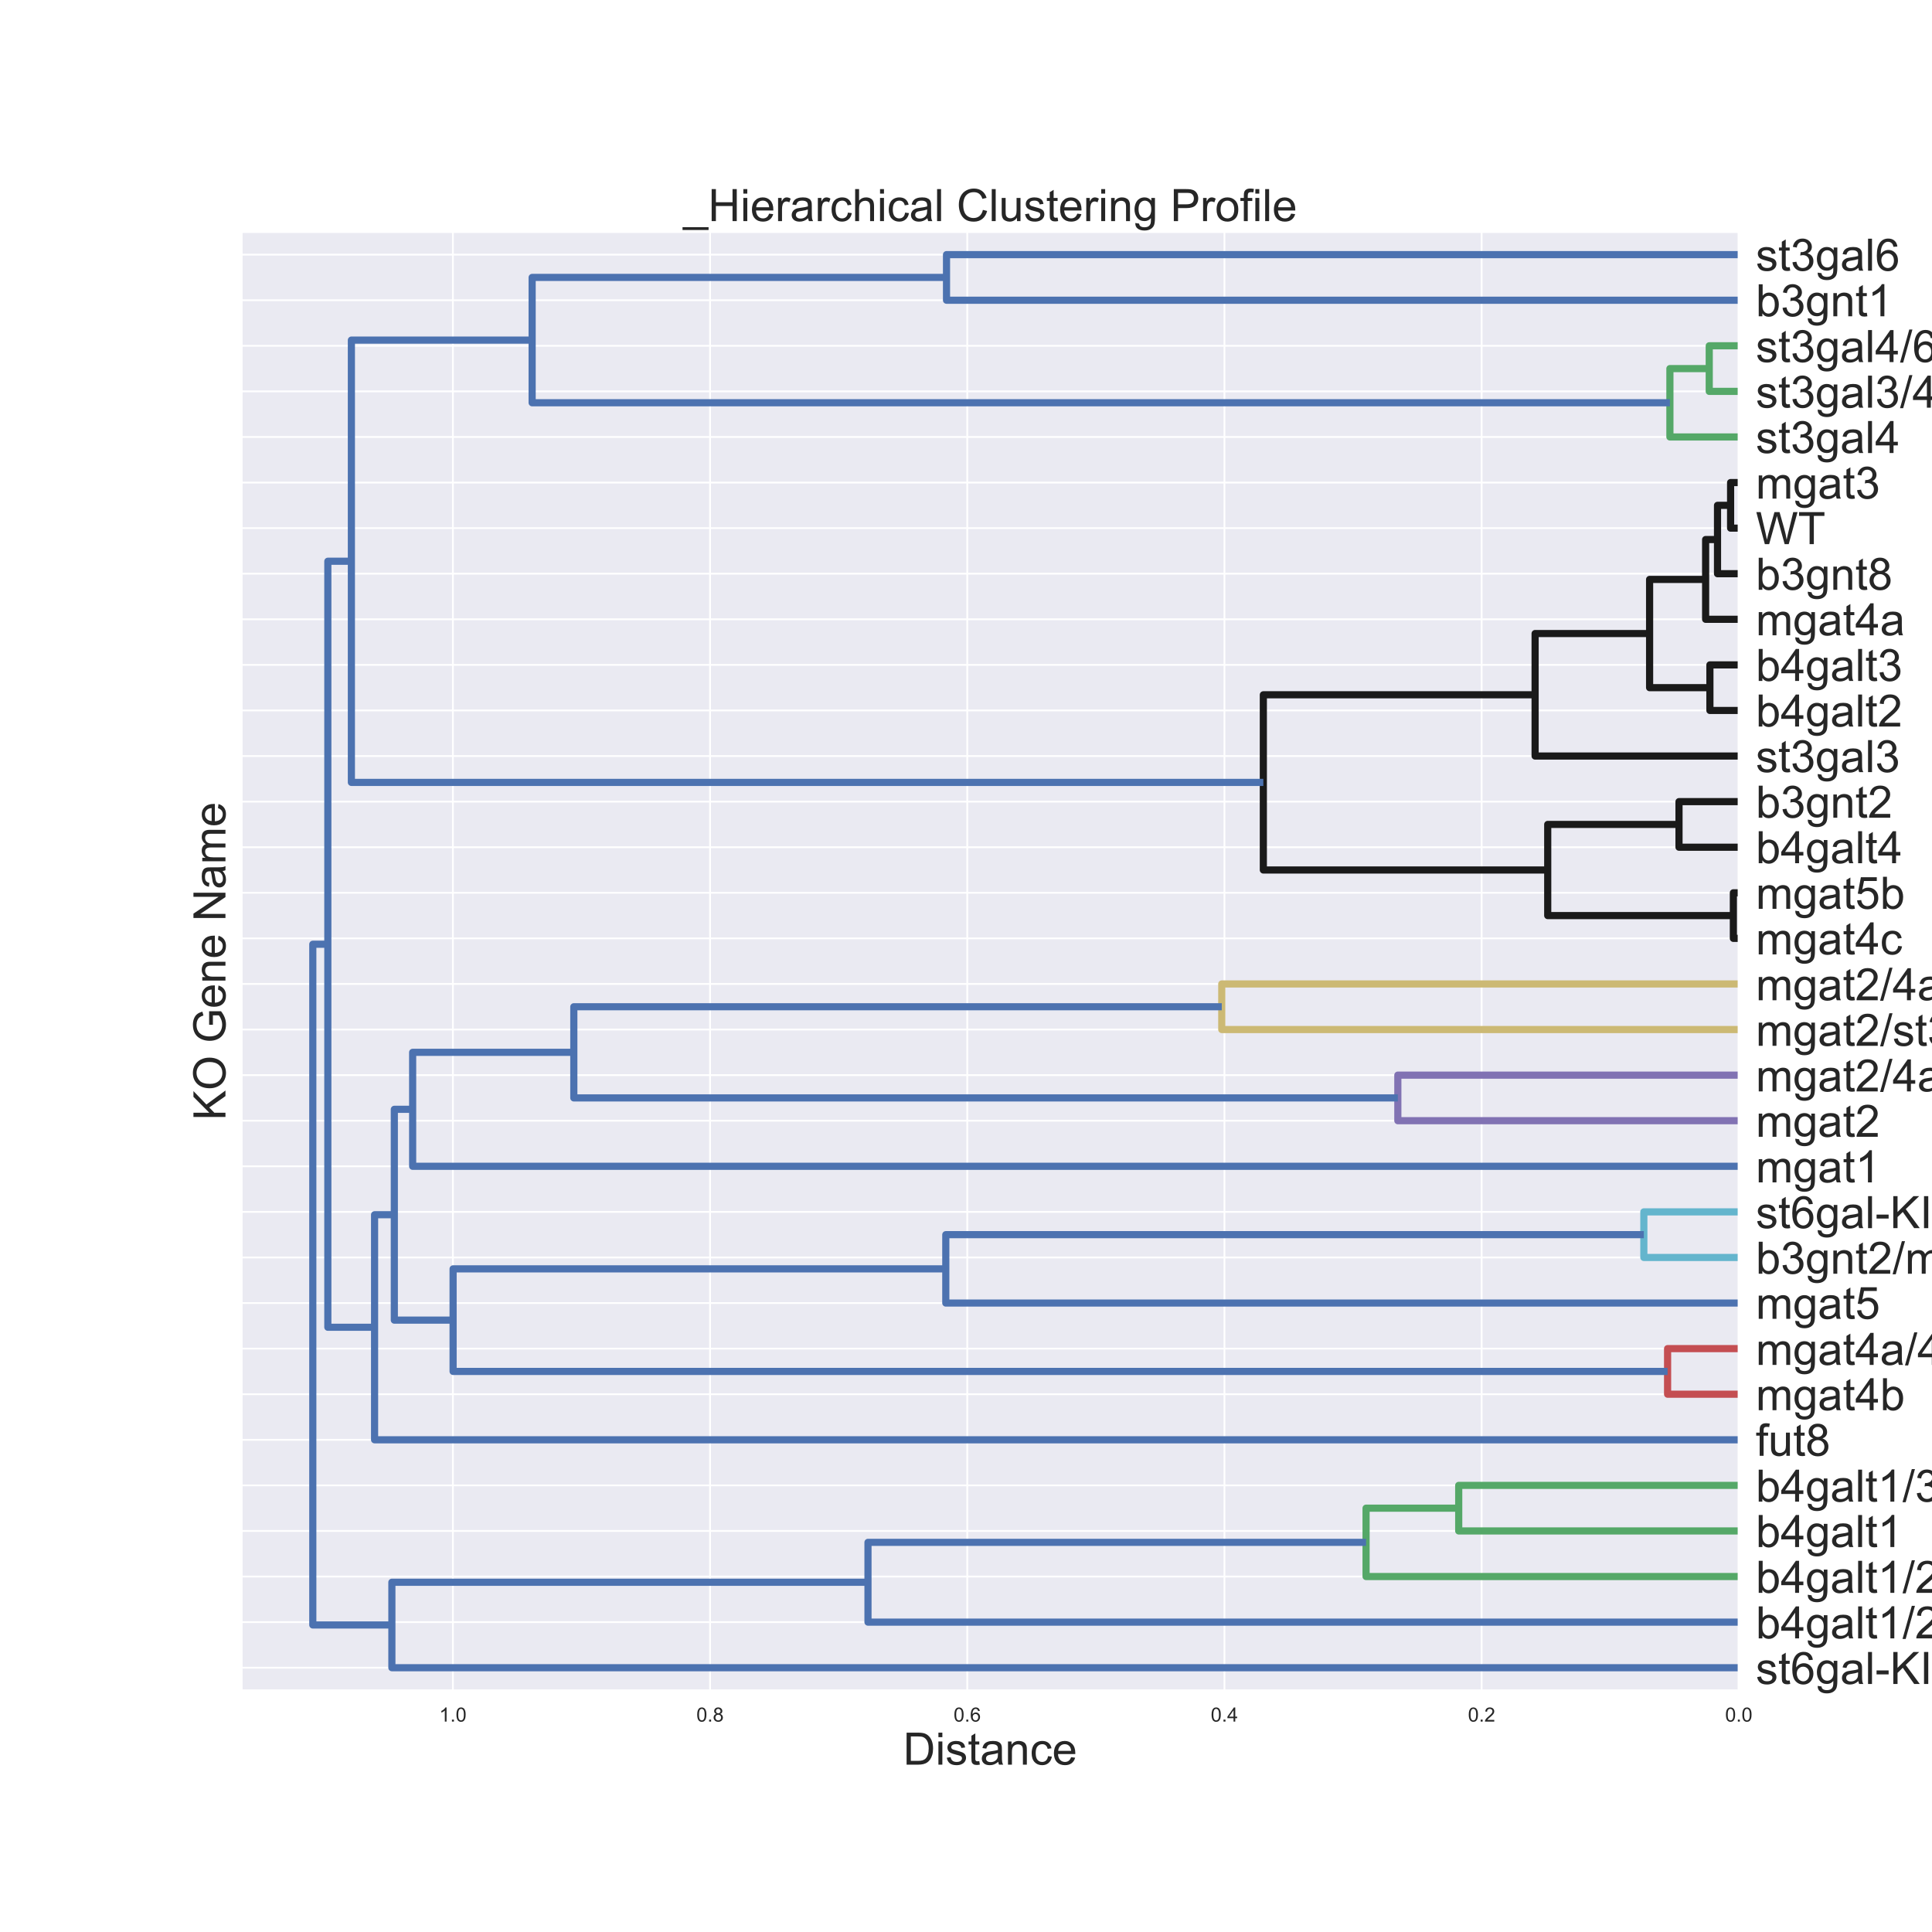 <?xml version="1.0" encoding="utf-8" standalone="no"?>
<!DOCTYPE svg PUBLIC "-//W3C//DTD SVG 1.1//EN"
  "http://www.w3.org/Graphics/SVG/1.1/DTD/svg11.dtd">
<!-- Created with matplotlib (https://matplotlib.org/) -->
<svg height="1080pt" version="1.1" viewBox="0 0 1080 1080" width="1080pt" xmlns="http://www.w3.org/2000/svg" xmlns:xlink="http://www.w3.org/1999/xlink">
 <defs>
  <style type="text/css">
*{stroke-linecap:butt;stroke-linejoin:round;}
  </style>
 </defs>
 <g id="figure_1">
  <g id="patch_1">
   <path d="M 0 1080 
L 1080 1080 
L 1080 0 
L 0 0 
z
" style="fill:#ffffff;"/>
  </g>
  <g id="axes_1">
   <g id="patch_2">
    <path d="M 135 945 
L 972 945 
L 972 129.6 
L 135 129.6 
z
" style="fill:#eaeaf2;"/>
   </g>
   <g id="matplotlib.axis_1">
    <g id="xtick_1">
     <g id="line2d_1">
      <path clip-path="url(#p3964a2e019)" d="M 972 945 
L 972 129.6 
" style="fill:none;stroke:#ffffff;stroke-linecap:round;"/>
     </g>
     <g id="text_1">
      <!-- 0.0 -->
      <defs>
       <path d="M 4.156 35.297 
Q 4.156 48 6.766 55.734 
Q 9.375 63.484 14.516 67.672 
Q 19.672 71.875 27.484 71.875 
Q 33.25 71.875 37.594 69.547 
Q 41.938 67.234 44.766 62.859 
Q 47.609 58.5 49.219 52.219 
Q 50.828 45.953 50.828 35.297 
Q 50.828 22.703 48.234 14.969 
Q 45.656 7.234 40.5 3 
Q 35.359 -1.219 27.484 -1.219 
Q 17.141 -1.219 11.234 6.203 
Q 4.156 15.141 4.156 35.297 
z
M 13.188 35.297 
Q 13.188 17.672 17.312 11.828 
Q 21.438 6 27.484 6 
Q 33.547 6 37.672 11.859 
Q 41.797 17.719 41.797 35.297 
Q 41.797 52.984 37.672 58.781 
Q 33.547 64.594 27.391 64.594 
Q 21.344 64.594 17.719 59.469 
Q 13.188 52.938 13.188 35.297 
z
" id="ArialMT-48"/>
       <path d="M 9.078 0 
L 9.078 10.016 
L 19.094 10.016 
L 19.094 0 
z
" id="ArialMT-46"/>
      </defs>
      <g style="fill:#262626;" transform="translate(964.355 962.374)scale(0.11 -0.11)">
       <use xlink:href="#ArialMT-48"/>
       <use x="55.615" xlink:href="#ArialMT-46"/>
       <use x="83.398" xlink:href="#ArialMT-48"/>
      </g>
     </g>
    </g>
    <g id="xtick_2">
     <g id="line2d_2">
      <path clip-path="url(#p3964a2e019)" d="M 828.235 945 
L 828.235 129.6 
" style="fill:none;stroke:#ffffff;stroke-linecap:round;"/>
     </g>
     <g id="text_2">
      <!-- 0.2 -->
      <defs>
       <path d="M 50.344 8.453 
L 50.344 0 
L 3.031 0 
Q 2.938 3.172 4.047 6.109 
Q 5.859 10.938 9.828 15.625 
Q 13.812 20.312 21.344 26.469 
Q 33.016 36.031 37.109 41.625 
Q 41.219 47.219 41.219 52.203 
Q 41.219 57.422 37.469 61 
Q 33.734 64.594 27.734 64.594 
Q 21.391 64.594 17.578 60.781 
Q 13.766 56.984 13.719 50.25 
L 4.688 51.172 
Q 5.609 61.281 11.656 66.578 
Q 17.719 71.875 27.938 71.875 
Q 38.234 71.875 44.234 66.156 
Q 50.25 60.453 50.25 52 
Q 50.25 47.703 48.484 43.547 
Q 46.734 39.406 42.656 34.812 
Q 38.578 30.219 29.109 22.219 
Q 21.188 15.578 18.938 13.203 
Q 16.703 10.844 15.234 8.453 
z
" id="ArialMT-50"/>
      </defs>
      <g style="fill:#262626;" transform="translate(820.59 962.374)scale(0.11 -0.11)">
       <use xlink:href="#ArialMT-48"/>
       <use x="55.615" xlink:href="#ArialMT-46"/>
       <use x="83.398" xlink:href="#ArialMT-50"/>
      </g>
     </g>
    </g>
    <g id="xtick_3">
     <g id="line2d_3">
      <path clip-path="url(#p3964a2e019)" d="M 684.47 945 
L 684.47 129.6 
" style="fill:none;stroke:#ffffff;stroke-linecap:round;"/>
     </g>
     <g id="text_3">
      <!-- 0.4 -->
      <defs>
       <path d="M 32.328 0 
L 32.328 17.141 
L 1.266 17.141 
L 1.266 25.203 
L 33.938 71.578 
L 41.109 71.578 
L 41.109 25.203 
L 50.781 25.203 
L 50.781 17.141 
L 41.109 17.141 
L 41.109 0 
z
M 32.328 25.203 
L 32.328 57.469 
L 9.906 25.203 
z
" id="ArialMT-52"/>
      </defs>
      <g style="fill:#262626;" transform="translate(676.825 962.374)scale(0.11 -0.11)">
       <use xlink:href="#ArialMT-48"/>
       <use x="55.615" xlink:href="#ArialMT-46"/>
       <use x="83.398" xlink:href="#ArialMT-52"/>
      </g>
     </g>
    </g>
    <g id="xtick_4">
     <g id="line2d_4">
      <path clip-path="url(#p3964a2e019)" d="M 540.705 945 
L 540.705 129.6 
" style="fill:none;stroke:#ffffff;stroke-linecap:round;"/>
     </g>
     <g id="text_4">
      <!-- 0.6 -->
      <defs>
       <path d="M 49.75 54.047 
L 41.016 53.375 
Q 39.844 58.547 37.703 60.891 
Q 34.125 64.656 28.906 64.656 
Q 24.703 64.656 21.531 62.312 
Q 17.391 59.281 14.984 53.469 
Q 12.594 47.656 12.5 36.922 
Q 15.672 41.75 20.266 44.094 
Q 24.859 46.438 29.891 46.438 
Q 38.672 46.438 44.844 39.969 
Q 51.031 33.5 51.031 23.25 
Q 51.031 16.5 48.125 10.719 
Q 45.219 4.938 40.141 1.859 
Q 35.062 -1.219 28.609 -1.219 
Q 17.625 -1.219 10.688 6.859 
Q 3.766 14.938 3.766 33.5 
Q 3.766 54.25 11.422 63.672 
Q 18.109 71.875 29.438 71.875 
Q 37.891 71.875 43.281 67.141 
Q 48.688 62.406 49.75 54.047 
z
M 13.875 23.188 
Q 13.875 18.656 15.797 14.5 
Q 17.719 10.359 21.188 8.172 
Q 24.656 6 28.469 6 
Q 34.031 6 38.031 10.484 
Q 42.047 14.984 42.047 22.703 
Q 42.047 30.125 38.078 34.391 
Q 34.125 38.672 28.125 38.672 
Q 22.172 38.672 18.016 34.391 
Q 13.875 30.125 13.875 23.188 
z
" id="ArialMT-54"/>
      </defs>
      <g style="fill:#262626;" transform="translate(533.06 962.374)scale(0.11 -0.11)">
       <use xlink:href="#ArialMT-48"/>
       <use x="55.615" xlink:href="#ArialMT-46"/>
       <use x="83.398" xlink:href="#ArialMT-54"/>
      </g>
     </g>
    </g>
    <g id="xtick_5">
     <g id="line2d_5">
      <path clip-path="url(#p3964a2e019)" d="M 396.94 945 
L 396.94 129.6 
" style="fill:none;stroke:#ffffff;stroke-linecap:round;"/>
     </g>
     <g id="text_5">
      <!-- 0.8 -->
      <defs>
       <path d="M 17.672 38.812 
Q 12.203 40.828 9.562 44.531 
Q 6.938 48.25 6.938 53.422 
Q 6.938 61.234 12.547 66.547 
Q 18.172 71.875 27.484 71.875 
Q 36.859 71.875 42.578 66.422 
Q 48.297 60.984 48.297 53.172 
Q 48.297 48.188 45.672 44.5 
Q 43.062 40.828 37.75 38.812 
Q 44.344 36.672 47.781 31.875 
Q 51.219 27.094 51.219 20.453 
Q 51.219 11.281 44.719 5.031 
Q 38.234 -1.219 27.641 -1.219 
Q 17.047 -1.219 10.547 5.047 
Q 4.047 11.328 4.047 20.703 
Q 4.047 27.688 7.594 32.391 
Q 11.141 37.109 17.672 38.812 
z
M 15.922 53.719 
Q 15.922 48.641 19.188 45.406 
Q 22.469 42.188 27.688 42.188 
Q 32.766 42.188 36.016 45.375 
Q 39.266 48.578 39.266 53.219 
Q 39.266 58.062 35.906 61.359 
Q 32.562 64.656 27.594 64.656 
Q 22.562 64.656 19.234 61.422 
Q 15.922 58.203 15.922 53.719 
z
M 13.094 20.656 
Q 13.094 16.891 14.875 13.375 
Q 16.656 9.859 20.172 7.922 
Q 23.688 6 27.734 6 
Q 34.031 6 38.125 10.047 
Q 42.234 14.109 42.234 20.359 
Q 42.234 26.703 38.016 30.859 
Q 33.797 35.016 27.438 35.016 
Q 21.234 35.016 17.156 30.906 
Q 13.094 26.812 13.094 20.656 
z
" id="ArialMT-56"/>
      </defs>
      <g style="fill:#262626;" transform="translate(389.295 962.374)scale(0.11 -0.11)">
       <use xlink:href="#ArialMT-48"/>
       <use x="55.615" xlink:href="#ArialMT-46"/>
       <use x="83.398" xlink:href="#ArialMT-56"/>
      </g>
     </g>
    </g>
    <g id="xtick_6">
     <g id="line2d_6">
      <path clip-path="url(#p3964a2e019)" d="M 253.175 945 
L 253.175 129.6 
" style="fill:none;stroke:#ffffff;stroke-linecap:round;"/>
     </g>
     <g id="text_6">
      <!-- 1.0 -->
      <defs>
       <path d="M 37.25 0 
L 28.469 0 
L 28.469 56 
Q 25.297 52.984 20.141 49.953 
Q 14.984 46.922 10.891 45.406 
L 10.891 53.906 
Q 18.266 57.375 23.781 62.297 
Q 29.297 67.234 31.594 71.875 
L 37.25 71.875 
z
" id="ArialMT-49"/>
      </defs>
      <g style="fill:#262626;" transform="translate(245.53 962.374)scale(0.11 -0.11)">
       <use xlink:href="#ArialMT-49"/>
       <use x="55.615" xlink:href="#ArialMT-46"/>
       <use x="83.398" xlink:href="#ArialMT-48"/>
      </g>
     </g>
    </g>
    <g id="text_7">
     <!-- Distance -->
     <defs>
      <path d="M 7.719 0 
L 7.719 71.578 
L 32.375 71.578 
Q 40.719 71.578 45.125 70.562 
Q 51.266 69.141 55.609 65.438 
Q 61.281 60.641 64.078 53.188 
Q 66.891 45.75 66.891 36.188 
Q 66.891 28.031 64.984 21.734 
Q 63.094 15.438 60.109 11.297 
Q 57.125 7.172 53.578 4.797 
Q 50.047 2.438 45.047 1.219 
Q 40.047 0 33.547 0 
z
M 17.188 8.453 
L 32.469 8.453 
Q 39.547 8.453 43.578 9.766 
Q 47.609 11.078 50 13.484 
Q 53.375 16.844 55.25 22.531 
Q 57.125 28.219 57.125 36.328 
Q 57.125 47.562 53.438 53.594 
Q 49.75 59.625 44.484 61.672 
Q 40.672 63.141 32.234 63.141 
L 17.188 63.141 
z
" id="ArialMT-68"/>
      <path d="M 6.641 61.469 
L 6.641 71.578 
L 15.438 71.578 
L 15.438 61.469 
z
M 6.641 0 
L 6.641 51.859 
L 15.438 51.859 
L 15.438 0 
z
" id="ArialMT-105"/>
      <path d="M 3.078 15.484 
L 11.766 16.844 
Q 12.5 11.625 15.844 8.844 
Q 19.188 6.062 25.203 6.062 
Q 31.25 6.062 34.172 8.516 
Q 37.109 10.984 37.109 14.312 
Q 37.109 17.281 34.516 19 
Q 32.719 20.172 25.531 21.969 
Q 15.875 24.422 12.141 26.203 
Q 8.406 27.984 6.469 31.125 
Q 4.547 34.281 4.547 38.094 
Q 4.547 41.547 6.125 44.5 
Q 7.719 47.469 10.453 49.422 
Q 12.5 50.922 16.031 51.969 
Q 19.578 53.031 23.641 53.031 
Q 29.734 53.031 34.344 51.266 
Q 38.969 49.516 41.156 46.5 
Q 43.359 43.5 44.188 38.484 
L 35.594 37.312 
Q 35.016 41.312 32.203 43.547 
Q 29.391 45.797 24.266 45.797 
Q 18.219 45.797 15.625 43.797 
Q 13.031 41.797 13.031 39.109 
Q 13.031 37.406 14.109 36.031 
Q 15.188 34.625 17.484 33.688 
Q 18.797 33.203 25.25 31.453 
Q 34.578 28.953 38.25 27.359 
Q 41.938 25.781 44.031 22.75 
Q 46.141 19.734 46.141 15.234 
Q 46.141 10.844 43.578 6.953 
Q 41.016 3.078 36.172 0.953 
Q 31.344 -1.172 25.25 -1.172 
Q 15.141 -1.172 9.844 3.031 
Q 4.547 7.234 3.078 15.484 
z
" id="ArialMT-115"/>
      <path d="M 25.781 7.859 
L 27.047 0.094 
Q 23.344 -0.688 20.406 -0.688 
Q 15.625 -0.688 12.984 0.828 
Q 10.359 2.344 9.281 4.812 
Q 8.203 7.281 8.203 15.188 
L 8.203 45.016 
L 1.766 45.016 
L 1.766 51.859 
L 8.203 51.859 
L 8.203 64.703 
L 16.938 69.969 
L 16.938 51.859 
L 25.781 51.859 
L 25.781 45.016 
L 16.938 45.016 
L 16.938 14.703 
Q 16.938 10.938 17.406 9.859 
Q 17.875 8.797 18.922 8.156 
Q 19.969 7.516 21.922 7.516 
Q 23.391 7.516 25.781 7.859 
z
" id="ArialMT-116"/>
      <path d="M 40.438 6.391 
Q 35.547 2.25 31.031 0.531 
Q 26.516 -1.172 21.344 -1.172 
Q 12.797 -1.172 8.203 3 
Q 3.609 7.172 3.609 13.672 
Q 3.609 17.484 5.344 20.625 
Q 7.078 23.781 9.891 25.688 
Q 12.703 27.594 16.219 28.562 
Q 18.797 29.25 24.031 29.891 
Q 34.672 31.156 39.703 32.906 
Q 39.75 34.719 39.75 35.203 
Q 39.75 40.578 37.25 42.781 
Q 33.891 45.75 27.25 45.75 
Q 21.047 45.75 18.094 43.578 
Q 15.141 41.406 13.719 35.891 
L 5.125 37.062 
Q 6.297 42.578 8.984 45.969 
Q 11.672 49.359 16.75 51.188 
Q 21.828 53.031 28.516 53.031 
Q 35.156 53.031 39.297 51.469 
Q 43.453 49.906 45.406 47.531 
Q 47.359 45.172 48.141 41.547 
Q 48.578 39.312 48.578 33.453 
L 48.578 21.734 
Q 48.578 9.469 49.141 6.219 
Q 49.703 2.984 51.375 0 
L 42.188 0 
Q 40.828 2.734 40.438 6.391 
z
M 39.703 26.031 
Q 34.906 24.078 25.344 22.703 
Q 19.922 21.922 17.672 20.938 
Q 15.438 19.969 14.203 18.094 
Q 12.984 16.219 12.984 13.922 
Q 12.984 10.406 15.641 8.062 
Q 18.312 5.719 23.438 5.719 
Q 28.516 5.719 32.469 7.938 
Q 36.422 10.156 38.281 14.016 
Q 39.703 17 39.703 22.797 
z
" id="ArialMT-97"/>
      <path d="M 6.594 0 
L 6.594 51.859 
L 14.5 51.859 
L 14.5 44.484 
Q 20.219 53.031 31 53.031 
Q 35.688 53.031 39.625 51.344 
Q 43.562 49.656 45.516 46.922 
Q 47.469 44.188 48.25 40.438 
Q 48.734 37.984 48.734 31.891 
L 48.734 0 
L 39.938 0 
L 39.938 31.547 
Q 39.938 36.922 38.906 39.578 
Q 37.891 42.234 35.281 43.812 
Q 32.672 45.406 29.156 45.406 
Q 23.531 45.406 19.453 41.844 
Q 15.375 38.281 15.375 28.328 
L 15.375 0 
z
" id="ArialMT-110"/>
      <path d="M 40.438 19 
L 49.078 17.875 
Q 47.656 8.938 41.812 3.875 
Q 35.984 -1.172 27.484 -1.172 
Q 16.844 -1.172 10.375 5.781 
Q 3.906 12.75 3.906 25.734 
Q 3.906 34.125 6.688 40.422 
Q 9.469 46.734 15.156 49.875 
Q 20.844 53.031 27.547 53.031 
Q 35.984 53.031 41.359 48.75 
Q 46.734 44.484 48.25 36.625 
L 39.703 35.297 
Q 38.484 40.531 35.375 43.156 
Q 32.281 45.797 27.875 45.797 
Q 21.234 45.797 17.078 41.031 
Q 12.938 36.281 12.938 25.984 
Q 12.938 15.531 16.938 10.797 
Q 20.953 6.062 27.391 6.062 
Q 32.562 6.062 36.031 9.234 
Q 39.5 12.406 40.438 19 
z
" id="ArialMT-99"/>
      <path d="M 42.094 16.703 
L 51.172 15.578 
Q 49.031 7.625 43.219 3.219 
Q 37.406 -1.172 28.375 -1.172 
Q 17 -1.172 10.328 5.828 
Q 3.656 12.844 3.656 25.484 
Q 3.656 38.578 10.391 45.797 
Q 17.141 53.031 27.875 53.031 
Q 38.281 53.031 44.875 45.953 
Q 51.469 38.875 51.469 26.031 
Q 51.469 25.25 51.422 23.688 
L 12.75 23.688 
Q 13.234 15.141 17.578 10.594 
Q 21.922 6.062 28.422 6.062 
Q 33.25 6.062 36.672 8.594 
Q 40.094 11.141 42.094 16.703 
z
M 13.234 30.906 
L 42.188 30.906 
Q 41.609 37.453 38.875 40.719 
Q 34.672 45.797 27.984 45.797 
Q 21.922 45.797 17.797 41.75 
Q 13.672 37.703 13.234 30.906 
z
" id="ArialMT-101"/>
     </defs>
     <g style="fill:#262626;" transform="translate(504.869 986.454)scale(0.25 -0.25)">
      <use xlink:href="#ArialMT-68"/>
      <use x="72.217" xlink:href="#ArialMT-105"/>
      <use x="94.434" xlink:href="#ArialMT-115"/>
      <use x="144.434" xlink:href="#ArialMT-116"/>
      <use x="172.217" xlink:href="#ArialMT-97"/>
      <use x="227.832" xlink:href="#ArialMT-110"/>
      <use x="283.447" xlink:href="#ArialMT-99"/>
      <use x="333.447" xlink:href="#ArialMT-101"/>
     </g>
    </g>
   </g>
   <g id="matplotlib.axis_2">
    <g id="ytick_1">
     <g id="line2d_7">
      <path clip-path="url(#p3964a2e019)" d="M 135 932.259 
L 972 932.259 
" style="fill:none;stroke:#ffffff;stroke-linecap:round;"/>
     </g>
     <g id="text_8">
      <!-- st6gal-KI/st3gal4/6 -->
      <defs>
       <path d="M 4.984 -4.297 
L 13.531 -5.562 
Q 14.062 -9.516 16.5 -11.328 
Q 19.781 -13.766 25.438 -13.766 
Q 31.547 -13.766 34.859 -11.328 
Q 38.188 -8.891 39.359 -4.5 
Q 40.047 -1.812 39.984 6.781 
Q 34.234 0 25.641 0 
Q 14.938 0 9.078 7.719 
Q 3.219 15.438 3.219 26.219 
Q 3.219 33.641 5.906 39.906 
Q 8.594 46.188 13.688 49.609 
Q 18.797 53.031 25.688 53.031 
Q 34.859 53.031 40.828 45.609 
L 40.828 51.859 
L 48.922 51.859 
L 48.922 7.031 
Q 48.922 -5.078 46.453 -10.125 
Q 44 -15.188 38.641 -18.109 
Q 33.297 -21.047 25.484 -21.047 
Q 16.219 -21.047 10.5 -16.875 
Q 4.781 -12.703 4.984 -4.297 
z
M 12.25 26.859 
Q 12.25 16.656 16.297 11.969 
Q 20.359 7.281 26.469 7.281 
Q 32.516 7.281 36.609 11.938 
Q 40.719 16.609 40.719 26.562 
Q 40.719 36.078 36.5 40.906 
Q 32.281 45.75 26.312 45.75 
Q 20.453 45.75 16.344 40.984 
Q 12.25 36.234 12.25 26.859 
z
" id="ArialMT-103"/>
       <path d="M 6.391 0 
L 6.391 71.578 
L 15.188 71.578 
L 15.188 0 
z
" id="ArialMT-108"/>
       <path d="M 3.172 21.484 
L 3.172 30.328 
L 30.172 30.328 
L 30.172 21.484 
z
" id="ArialMT-45"/>
       <path d="M 7.328 0 
L 7.328 71.578 
L 16.797 71.578 
L 16.797 36.078 
L 52.344 71.578 
L 65.188 71.578 
L 35.156 42.578 
L 66.5 0 
L 54 0 
L 28.516 36.234 
L 16.797 24.812 
L 16.797 0 
z
" id="ArialMT-75"/>
       <path d="M 9.328 0 
L 9.328 71.578 
L 18.797 71.578 
L 18.797 0 
z
" id="ArialMT-73"/>
       <path d="M 0 -1.219 
L 20.75 72.797 
L 27.781 72.797 
L 7.078 -1.219 
z
" id="ArialMT-47"/>
       <path d="M 4.203 18.891 
L 12.984 20.062 
Q 14.5 12.594 18.141 9.297 
Q 21.781 6 27 6 
Q 33.203 6 37.469 10.297 
Q 41.75 14.594 41.75 20.953 
Q 41.75 27 37.797 30.922 
Q 33.844 34.859 27.734 34.859 
Q 25.25 34.859 21.531 33.891 
L 22.516 41.609 
Q 23.391 41.5 23.922 41.5 
Q 29.547 41.5 34.031 44.422 
Q 38.531 47.359 38.531 53.469 
Q 38.531 58.297 35.25 61.469 
Q 31.984 64.656 26.812 64.656 
Q 21.688 64.656 18.266 61.422 
Q 14.844 58.203 13.875 51.766 
L 5.078 53.328 
Q 6.688 62.156 12.391 67.016 
Q 18.109 71.875 26.609 71.875 
Q 32.469 71.875 37.391 69.359 
Q 42.328 66.844 44.938 62.5 
Q 47.562 58.156 47.562 53.266 
Q 47.562 48.641 45.062 44.828 
Q 42.578 41.016 37.703 38.766 
Q 44.047 37.312 47.562 32.688 
Q 51.078 28.078 51.078 21.141 
Q 51.078 11.766 44.234 5.25 
Q 37.406 -1.266 26.953 -1.266 
Q 17.531 -1.266 11.297 4.344 
Q 5.078 9.969 4.203 18.891 
z
" id="ArialMT-51"/>
      </defs>
      <g style="fill:#262626;" transform="translate(981.5 941.359)scale(0.25 -0.25)">
       <use xlink:href="#ArialMT-115"/>
       <use x="50" xlink:href="#ArialMT-116"/>
       <use x="77.783" xlink:href="#ArialMT-54"/>
       <use x="133.398" xlink:href="#ArialMT-103"/>
       <use x="189.014" xlink:href="#ArialMT-97"/>
       <use x="244.629" xlink:href="#ArialMT-108"/>
       <use x="266.846" xlink:href="#ArialMT-45"/>
       <use x="300.146" xlink:href="#ArialMT-75"/>
       <use x="366.846" xlink:href="#ArialMT-73"/>
       <use x="394.629" xlink:href="#ArialMT-47"/>
       <use x="422.412" xlink:href="#ArialMT-115"/>
       <use x="472.412" xlink:href="#ArialMT-116"/>
       <use x="500.195" xlink:href="#ArialMT-51"/>
       <use x="555.811" xlink:href="#ArialMT-103"/>
       <use x="611.426" xlink:href="#ArialMT-97"/>
       <use x="667.041" xlink:href="#ArialMT-108"/>
       <use x="689.258" xlink:href="#ArialMT-52"/>
       <use x="744.873" xlink:href="#ArialMT-47"/>
       <use x="772.656" xlink:href="#ArialMT-54"/>
      </g>
     </g>
    </g>
    <g id="ytick_2">
     <g id="line2d_8">
      <path clip-path="url(#p3964a2e019)" d="M 135 906.778 
L 972 906.778 
" style="fill:none;stroke:#ffffff;stroke-linecap:round;"/>
     </g>
     <g id="text_9">
      <!-- b4galt1/2/3 -->
      <defs>
       <path d="M 14.703 0 
L 6.547 0 
L 6.547 71.578 
L 15.328 71.578 
L 15.328 46.047 
Q 20.906 53.031 29.547 53.031 
Q 34.328 53.031 38.594 51.094 
Q 42.875 49.172 45.625 45.672 
Q 48.391 42.188 49.953 37.25 
Q 51.516 32.328 51.516 26.703 
Q 51.516 13.375 44.922 6.094 
Q 38.328 -1.172 29.109 -1.172 
Q 19.922 -1.172 14.703 6.5 
z
M 14.594 26.312 
Q 14.594 17 17.141 12.844 
Q 21.297 6.062 28.375 6.062 
Q 34.125 6.062 38.328 11.062 
Q 42.531 16.062 42.531 25.984 
Q 42.531 36.141 38.5 40.969 
Q 34.469 45.797 28.766 45.797 
Q 23 45.797 18.797 40.797 
Q 14.594 35.797 14.594 26.312 
z
" id="ArialMT-98"/>
      </defs>
      <g style="fill:#262626;" transform="translate(981.5 915.878)scale(0.25 -0.25)">
       <use xlink:href="#ArialMT-98"/>
       <use x="55.615" xlink:href="#ArialMT-52"/>
       <use x="111.23" xlink:href="#ArialMT-103"/>
       <use x="166.846" xlink:href="#ArialMT-97"/>
       <use x="222.461" xlink:href="#ArialMT-108"/>
       <use x="244.678" xlink:href="#ArialMT-116"/>
       <use x="272.461" xlink:href="#ArialMT-49"/>
       <use x="328.076" xlink:href="#ArialMT-47"/>
       <use x="355.859" xlink:href="#ArialMT-50"/>
       <use x="411.475" xlink:href="#ArialMT-47"/>
       <use x="439.258" xlink:href="#ArialMT-51"/>
      </g>
     </g>
    </g>
    <g id="ytick_3">
     <g id="line2d_9">
      <path clip-path="url(#p3964a2e019)" d="M 135 881.297 
L 972 881.297 
" style="fill:none;stroke:#ffffff;stroke-linecap:round;"/>
     </g>
     <g id="text_10">
      <!-- b4galt1/2 -->
      <g style="fill:#262626;" transform="translate(981.5 890.396)scale(0.25 -0.25)">
       <use xlink:href="#ArialMT-98"/>
       <use x="55.615" xlink:href="#ArialMT-52"/>
       <use x="111.23" xlink:href="#ArialMT-103"/>
       <use x="166.846" xlink:href="#ArialMT-97"/>
       <use x="222.461" xlink:href="#ArialMT-108"/>
       <use x="244.678" xlink:href="#ArialMT-116"/>
       <use x="272.461" xlink:href="#ArialMT-49"/>
       <use x="328.076" xlink:href="#ArialMT-47"/>
       <use x="355.859" xlink:href="#ArialMT-50"/>
      </g>
     </g>
    </g>
    <g id="ytick_4">
     <g id="line2d_10">
      <path clip-path="url(#p3964a2e019)" d="M 135 855.816 
L 972 855.816 
" style="fill:none;stroke:#ffffff;stroke-linecap:round;"/>
     </g>
     <g id="text_11">
      <!-- b4galt1 -->
      <g style="fill:#262626;" transform="translate(981.5 864.8)scale(0.25 -0.25)">
       <use xlink:href="#ArialMT-98"/>
       <use x="55.615" xlink:href="#ArialMT-52"/>
       <use x="111.23" xlink:href="#ArialMT-103"/>
       <use x="166.846" xlink:href="#ArialMT-97"/>
       <use x="222.461" xlink:href="#ArialMT-108"/>
       <use x="244.678" xlink:href="#ArialMT-116"/>
       <use x="272.461" xlink:href="#ArialMT-49"/>
      </g>
     </g>
    </g>
    <g id="ytick_5">
     <g id="line2d_11">
      <path clip-path="url(#p3964a2e019)" d="M 135 830.334 
L 972 830.334 
" style="fill:none;stroke:#ffffff;stroke-linecap:round;"/>
     </g>
     <g id="text_12">
      <!-- b4galt1/3 -->
      <g style="fill:#262626;" transform="translate(981.5 839.434)scale(0.25 -0.25)">
       <use xlink:href="#ArialMT-98"/>
       <use x="55.615" xlink:href="#ArialMT-52"/>
       <use x="111.23" xlink:href="#ArialMT-103"/>
       <use x="166.846" xlink:href="#ArialMT-97"/>
       <use x="222.461" xlink:href="#ArialMT-108"/>
       <use x="244.678" xlink:href="#ArialMT-116"/>
       <use x="272.461" xlink:href="#ArialMT-49"/>
       <use x="328.076" xlink:href="#ArialMT-47"/>
       <use x="355.859" xlink:href="#ArialMT-51"/>
      </g>
     </g>
    </g>
    <g id="ytick_6">
     <g id="line2d_12">
      <path clip-path="url(#p3964a2e019)" d="M 135 804.853 
L 972 804.853 
" style="fill:none;stroke:#ffffff;stroke-linecap:round;"/>
     </g>
     <g id="text_13">
      <!-- fut8 -->
      <defs>
       <path d="M 8.688 0 
L 8.688 45.016 
L 0.922 45.016 
L 0.922 51.859 
L 8.688 51.859 
L 8.688 57.375 
Q 8.688 62.594 9.625 65.141 
Q 10.891 68.562 14.078 70.672 
Q 17.281 72.797 23.047 72.797 
Q 26.766 72.797 31.25 71.922 
L 29.938 64.266 
Q 27.203 64.75 24.75 64.75 
Q 20.75 64.75 19.094 63.031 
Q 17.438 61.328 17.438 56.641 
L 17.438 51.859 
L 27.547 51.859 
L 27.547 45.016 
L 17.438 45.016 
L 17.438 0 
z
" id="ArialMT-102"/>
       <path d="M 40.578 0 
L 40.578 7.625 
Q 34.516 -1.172 24.125 -1.172 
Q 19.531 -1.172 15.547 0.578 
Q 11.578 2.344 9.641 5 
Q 7.719 7.672 6.938 11.531 
Q 6.391 14.109 6.391 19.734 
L 6.391 51.859 
L 15.188 51.859 
L 15.188 23.094 
Q 15.188 16.219 15.719 13.812 
Q 16.547 10.359 19.234 8.375 
Q 21.922 6.391 25.875 6.391 
Q 29.828 6.391 33.297 8.422 
Q 36.766 10.453 38.203 13.938 
Q 39.656 17.438 39.656 24.078 
L 39.656 51.859 
L 48.438 51.859 
L 48.438 0 
z
" id="ArialMT-117"/>
      </defs>
      <g style="fill:#262626;" transform="translate(981.5 813.8)scale(0.25 -0.25)">
       <use xlink:href="#ArialMT-102"/>
       <use x="27.783" xlink:href="#ArialMT-117"/>
       <use x="83.398" xlink:href="#ArialMT-116"/>
       <use x="111.182" xlink:href="#ArialMT-56"/>
      </g>
     </g>
    </g>
    <g id="ytick_7">
     <g id="line2d_13">
      <path clip-path="url(#p3964a2e019)" d="M 135 779.372 
L 972 779.372 
" style="fill:none;stroke:#ffffff;stroke-linecap:round;"/>
     </g>
     <g id="text_14">
      <!-- mgat4b -->
      <defs>
       <path d="M 6.594 0 
L 6.594 51.859 
L 14.453 51.859 
L 14.453 44.578 
Q 16.891 48.391 20.938 50.703 
Q 25 53.031 30.172 53.031 
Q 35.938 53.031 39.625 50.641 
Q 43.312 48.25 44.828 43.953 
Q 50.984 53.031 60.844 53.031 
Q 68.562 53.031 72.703 48.75 
Q 76.859 44.484 76.859 35.594 
L 76.859 0 
L 68.109 0 
L 68.109 32.672 
Q 68.109 37.938 67.25 40.25 
Q 66.406 42.578 64.156 43.984 
Q 61.922 45.406 58.891 45.406 
Q 53.422 45.406 49.797 41.766 
Q 46.188 38.141 46.188 30.125 
L 46.188 0 
L 37.406 0 
L 37.406 33.688 
Q 37.406 39.547 35.25 42.469 
Q 33.109 45.406 28.219 45.406 
Q 24.516 45.406 21.359 43.453 
Q 18.219 41.5 16.797 37.734 
Q 15.375 33.984 15.375 26.906 
L 15.375 0 
z
" id="ArialMT-109"/>
      </defs>
      <g style="fill:#262626;" transform="translate(981.5 788.319)scale(0.25 -0.25)">
       <use xlink:href="#ArialMT-109"/>
       <use x="83.301" xlink:href="#ArialMT-103"/>
       <use x="138.916" xlink:href="#ArialMT-97"/>
       <use x="194.531" xlink:href="#ArialMT-116"/>
       <use x="222.314" xlink:href="#ArialMT-52"/>
       <use x="277.93" xlink:href="#ArialMT-98"/>
      </g>
     </g>
    </g>
    <g id="ytick_8">
     <g id="line2d_14">
      <path clip-path="url(#p3964a2e019)" d="M 135 753.891 
L 972 753.891 
" style="fill:none;stroke:#ffffff;stroke-linecap:round;"/>
     </g>
     <g id="text_15">
      <!-- mgat4a/4b -->
      <g style="fill:#262626;" transform="translate(981.5 762.99)scale(0.25 -0.25)">
       <use xlink:href="#ArialMT-109"/>
       <use x="83.301" xlink:href="#ArialMT-103"/>
       <use x="138.916" xlink:href="#ArialMT-97"/>
       <use x="194.531" xlink:href="#ArialMT-116"/>
       <use x="222.314" xlink:href="#ArialMT-52"/>
       <use x="277.93" xlink:href="#ArialMT-97"/>
       <use x="333.545" xlink:href="#ArialMT-47"/>
       <use x="361.328" xlink:href="#ArialMT-52"/>
       <use x="416.943" xlink:href="#ArialMT-98"/>
      </g>
     </g>
    </g>
    <g id="ytick_9">
     <g id="line2d_15">
      <path clip-path="url(#p3964a2e019)" d="M 135 728.409 
L 972 728.409 
" style="fill:none;stroke:#ffffff;stroke-linecap:round;"/>
     </g>
     <g id="text_16">
      <!-- mgat5 -->
      <defs>
       <path d="M 4.156 18.75 
L 13.375 19.531 
Q 14.406 12.797 18.141 9.391 
Q 21.875 6 27.156 6 
Q 33.5 6 37.891 10.781 
Q 42.281 15.578 42.281 23.484 
Q 42.281 31 38.062 35.344 
Q 33.844 39.703 27 39.703 
Q 22.75 39.703 19.328 37.766 
Q 15.922 35.844 13.969 32.766 
L 5.719 33.844 
L 12.641 70.609 
L 48.25 70.609 
L 48.25 62.203 
L 19.672 62.203 
L 15.828 42.969 
Q 22.266 47.469 29.344 47.469 
Q 38.719 47.469 45.156 40.969 
Q 51.609 34.469 51.609 24.266 
Q 51.609 14.547 45.953 7.469 
Q 39.062 -1.219 27.156 -1.219 
Q 17.391 -1.219 11.203 4.25 
Q 5.031 9.719 4.156 18.75 
z
" id="ArialMT-53"/>
      </defs>
      <g style="fill:#262626;" transform="translate(981.5 737.236)scale(0.25 -0.25)">
       <use xlink:href="#ArialMT-109"/>
       <use x="83.301" xlink:href="#ArialMT-103"/>
       <use x="138.916" xlink:href="#ArialMT-97"/>
       <use x="194.531" xlink:href="#ArialMT-116"/>
       <use x="222.314" xlink:href="#ArialMT-53"/>
      </g>
     </g>
    </g>
    <g id="ytick_10">
     <g id="line2d_16">
      <path clip-path="url(#p3964a2e019)" d="M 135 702.928 
L 972 702.928 
" style="fill:none;stroke:#ffffff;stroke-linecap:round;"/>
     </g>
     <g id="text_17">
      <!-- b3gnt2/mgat4a/4b/5 -->
      <g style="fill:#262626;" transform="translate(981.5 712.028)scale(0.25 -0.25)">
       <use xlink:href="#ArialMT-98"/>
       <use x="55.615" xlink:href="#ArialMT-51"/>
       <use x="111.23" xlink:href="#ArialMT-103"/>
       <use x="166.846" xlink:href="#ArialMT-110"/>
       <use x="222.461" xlink:href="#ArialMT-116"/>
       <use x="250.244" xlink:href="#ArialMT-50"/>
       <use x="305.859" xlink:href="#ArialMT-47"/>
       <use x="333.643" xlink:href="#ArialMT-109"/>
       <use x="416.943" xlink:href="#ArialMT-103"/>
       <use x="472.559" xlink:href="#ArialMT-97"/>
       <use x="528.174" xlink:href="#ArialMT-116"/>
       <use x="555.957" xlink:href="#ArialMT-52"/>
       <use x="611.572" xlink:href="#ArialMT-97"/>
       <use x="667.188" xlink:href="#ArialMT-47"/>
       <use x="694.971" xlink:href="#ArialMT-52"/>
       <use x="750.586" xlink:href="#ArialMT-98"/>
       <use x="806.201" xlink:href="#ArialMT-47"/>
       <use x="833.984" xlink:href="#ArialMT-53"/>
      </g>
     </g>
    </g>
    <g id="ytick_11">
     <g id="line2d_17">
      <path clip-path="url(#p3964a2e019)" d="M 135 677.447 
L 972 677.447 
" style="fill:none;stroke:#ffffff;stroke-linecap:round;"/>
     </g>
     <g id="text_18">
      <!-- st6gal-KI/st3gal4/6_mgat4a/4b/5 -->
      <defs>
       <path d="M -1.516 -19.875 
L -1.516 -13.531 
L 56.734 -13.531 
L 56.734 -19.875 
z
" id="ArialMT-95"/>
      </defs>
      <g style="fill:#262626;" transform="translate(981.5 686.546)scale(0.25 -0.25)">
       <use xlink:href="#ArialMT-115"/>
       <use x="50" xlink:href="#ArialMT-116"/>
       <use x="77.783" xlink:href="#ArialMT-54"/>
       <use x="133.398" xlink:href="#ArialMT-103"/>
       <use x="189.014" xlink:href="#ArialMT-97"/>
       <use x="244.629" xlink:href="#ArialMT-108"/>
       <use x="266.846" xlink:href="#ArialMT-45"/>
       <use x="300.146" xlink:href="#ArialMT-75"/>
       <use x="366.846" xlink:href="#ArialMT-73"/>
       <use x="394.629" xlink:href="#ArialMT-47"/>
       <use x="422.412" xlink:href="#ArialMT-115"/>
       <use x="472.412" xlink:href="#ArialMT-116"/>
       <use x="500.195" xlink:href="#ArialMT-51"/>
       <use x="555.811" xlink:href="#ArialMT-103"/>
       <use x="611.426" xlink:href="#ArialMT-97"/>
       <use x="667.041" xlink:href="#ArialMT-108"/>
       <use x="689.258" xlink:href="#ArialMT-52"/>
       <use x="744.873" xlink:href="#ArialMT-47"/>
       <use x="772.656" xlink:href="#ArialMT-54"/>
       <use x="828.271" xlink:href="#ArialMT-95"/>
       <use x="883.887" xlink:href="#ArialMT-109"/>
       <use x="967.188" xlink:href="#ArialMT-103"/>
       <use x="1022.803" xlink:href="#ArialMT-97"/>
       <use x="1078.418" xlink:href="#ArialMT-116"/>
       <use x="1106.201" xlink:href="#ArialMT-52"/>
       <use x="1161.816" xlink:href="#ArialMT-97"/>
       <use x="1217.432" xlink:href="#ArialMT-47"/>
       <use x="1245.215" xlink:href="#ArialMT-52"/>
       <use x="1300.83" xlink:href="#ArialMT-98"/>
       <use x="1356.445" xlink:href="#ArialMT-47"/>
       <use x="1384.229" xlink:href="#ArialMT-53"/>
      </g>
     </g>
    </g>
    <g id="ytick_12">
     <g id="line2d_18">
      <path clip-path="url(#p3964a2e019)" d="M 135 651.966 
L 972 651.966 
" style="fill:none;stroke:#ffffff;stroke-linecap:round;"/>
     </g>
     <g id="text_19">
      <!-- mgat1 -->
      <g style="fill:#262626;" transform="translate(981.5 660.95)scale(0.25 -0.25)">
       <use xlink:href="#ArialMT-109"/>
       <use x="83.301" xlink:href="#ArialMT-103"/>
       <use x="138.916" xlink:href="#ArialMT-97"/>
       <use x="194.531" xlink:href="#ArialMT-116"/>
       <use x="222.314" xlink:href="#ArialMT-49"/>
      </g>
     </g>
    </g>
    <g id="ytick_13">
     <g id="line2d_19">
      <path clip-path="url(#p3964a2e019)" d="M 135 626.484 
L 972 626.484 
" style="fill:none;stroke:#ffffff;stroke-linecap:round;"/>
     </g>
     <g id="text_20">
      <!-- mgat2 -->
      <g style="fill:#262626;" transform="translate(981.5 635.469)scale(0.25 -0.25)">
       <use xlink:href="#ArialMT-109"/>
       <use x="83.301" xlink:href="#ArialMT-103"/>
       <use x="138.916" xlink:href="#ArialMT-97"/>
       <use x="194.531" xlink:href="#ArialMT-116"/>
       <use x="222.314" xlink:href="#ArialMT-50"/>
      </g>
     </g>
    </g>
    <g id="ytick_14">
     <g id="line2d_20">
      <path clip-path="url(#p3964a2e019)" d="M 135 601.003 
L 972 601.003 
" style="fill:none;stroke:#ffffff;stroke-linecap:round;"/>
     </g>
     <g id="text_21">
      <!-- mgat2/4a/4b/5 -->
      <g style="fill:#262626;" transform="translate(981.5 610.103)scale(0.25 -0.25)">
       <use xlink:href="#ArialMT-109"/>
       <use x="83.301" xlink:href="#ArialMT-103"/>
       <use x="138.916" xlink:href="#ArialMT-97"/>
       <use x="194.531" xlink:href="#ArialMT-116"/>
       <use x="222.314" xlink:href="#ArialMT-50"/>
       <use x="277.93" xlink:href="#ArialMT-47"/>
       <use x="305.713" xlink:href="#ArialMT-52"/>
       <use x="361.328" xlink:href="#ArialMT-97"/>
       <use x="416.943" xlink:href="#ArialMT-47"/>
       <use x="444.727" xlink:href="#ArialMT-52"/>
       <use x="500.342" xlink:href="#ArialMT-98"/>
       <use x="555.957" xlink:href="#ArialMT-47"/>
       <use x="583.74" xlink:href="#ArialMT-53"/>
      </g>
     </g>
    </g>
    <g id="ytick_15">
     <g id="line2d_21">
      <path clip-path="url(#p3964a2e019)" d="M 135 575.522 
L 972 575.522 
" style="fill:none;stroke:#ffffff;stroke-linecap:round;"/>
     </g>
     <g id="text_22">
      <!-- mgat2/st3gal4/6 -->
      <g style="fill:#262626;" transform="translate(981.5 584.621)scale(0.25 -0.25)">
       <use xlink:href="#ArialMT-109"/>
       <use x="83.301" xlink:href="#ArialMT-103"/>
       <use x="138.916" xlink:href="#ArialMT-97"/>
       <use x="194.531" xlink:href="#ArialMT-116"/>
       <use x="222.314" xlink:href="#ArialMT-50"/>
       <use x="277.93" xlink:href="#ArialMT-47"/>
       <use x="305.713" xlink:href="#ArialMT-115"/>
       <use x="355.713" xlink:href="#ArialMT-116"/>
       <use x="383.496" xlink:href="#ArialMT-51"/>
       <use x="439.111" xlink:href="#ArialMT-103"/>
       <use x="494.727" xlink:href="#ArialMT-97"/>
       <use x="550.342" xlink:href="#ArialMT-108"/>
       <use x="572.559" xlink:href="#ArialMT-52"/>
       <use x="628.174" xlink:href="#ArialMT-47"/>
       <use x="655.957" xlink:href="#ArialMT-54"/>
      </g>
     </g>
    </g>
    <g id="ytick_16">
     <g id="line2d_22">
      <path clip-path="url(#p3964a2e019)" d="M 135 550.041 
L 972 550.041 
" style="fill:none;stroke:#ffffff;stroke-linecap:round;"/>
     </g>
     <g id="text_23">
      <!-- mgat2/4a/4b/5/st3gal4/6 -->
      <g style="fill:#262626;" transform="translate(981.5 559.14)scale(0.25 -0.25)">
       <use xlink:href="#ArialMT-109"/>
       <use x="83.301" xlink:href="#ArialMT-103"/>
       <use x="138.916" xlink:href="#ArialMT-97"/>
       <use x="194.531" xlink:href="#ArialMT-116"/>
       <use x="222.314" xlink:href="#ArialMT-50"/>
       <use x="277.93" xlink:href="#ArialMT-47"/>
       <use x="305.713" xlink:href="#ArialMT-52"/>
       <use x="361.328" xlink:href="#ArialMT-97"/>
       <use x="416.943" xlink:href="#ArialMT-47"/>
       <use x="444.727" xlink:href="#ArialMT-52"/>
       <use x="500.342" xlink:href="#ArialMT-98"/>
       <use x="555.957" xlink:href="#ArialMT-47"/>
       <use x="583.74" xlink:href="#ArialMT-53"/>
       <use x="639.355" xlink:href="#ArialMT-47"/>
       <use x="667.139" xlink:href="#ArialMT-115"/>
       <use x="717.139" xlink:href="#ArialMT-116"/>
       <use x="744.922" xlink:href="#ArialMT-51"/>
       <use x="800.537" xlink:href="#ArialMT-103"/>
       <use x="856.152" xlink:href="#ArialMT-97"/>
       <use x="911.768" xlink:href="#ArialMT-108"/>
       <use x="933.984" xlink:href="#ArialMT-52"/>
       <use x="989.6" xlink:href="#ArialMT-47"/>
       <use x="1017.383" xlink:href="#ArialMT-54"/>
      </g>
     </g>
    </g>
    <g id="ytick_17">
     <g id="line2d_23">
      <path clip-path="url(#p3964a2e019)" d="M 135 524.559 
L 972 524.559 
" style="fill:none;stroke:#ffffff;stroke-linecap:round;"/>
     </g>
     <g id="text_24">
      <!-- mgat4c -->
      <g style="fill:#262626;" transform="translate(981.5 533.507)scale(0.25 -0.25)">
       <use xlink:href="#ArialMT-109"/>
       <use x="83.301" xlink:href="#ArialMT-103"/>
       <use x="138.916" xlink:href="#ArialMT-97"/>
       <use x="194.531" xlink:href="#ArialMT-116"/>
       <use x="222.314" xlink:href="#ArialMT-52"/>
       <use x="277.93" xlink:href="#ArialMT-99"/>
      </g>
     </g>
    </g>
    <g id="ytick_18">
     <g id="line2d_24">
      <path clip-path="url(#p3964a2e019)" d="M 135 499.078 
L 972 499.078 
" style="fill:none;stroke:#ffffff;stroke-linecap:round;"/>
     </g>
     <g id="text_25">
      <!-- mgat5b -->
      <g style="fill:#262626;" transform="translate(981.5 508.025)scale(0.25 -0.25)">
       <use xlink:href="#ArialMT-109"/>
       <use x="83.301" xlink:href="#ArialMT-103"/>
       <use x="138.916" xlink:href="#ArialMT-97"/>
       <use x="194.531" xlink:href="#ArialMT-116"/>
       <use x="222.314" xlink:href="#ArialMT-53"/>
       <use x="277.93" xlink:href="#ArialMT-98"/>
      </g>
     </g>
    </g>
    <g id="ytick_19">
     <g id="line2d_25">
      <path clip-path="url(#p3964a2e019)" d="M 135 473.597 
L 972 473.597 
" style="fill:none;stroke:#ffffff;stroke-linecap:round;"/>
     </g>
     <g id="text_26">
      <!-- b4galt4 -->
      <g style="fill:#262626;" transform="translate(981.5 482.544)scale(0.25 -0.25)">
       <use xlink:href="#ArialMT-98"/>
       <use x="55.615" xlink:href="#ArialMT-52"/>
       <use x="111.23" xlink:href="#ArialMT-103"/>
       <use x="166.846" xlink:href="#ArialMT-97"/>
       <use x="222.461" xlink:href="#ArialMT-108"/>
       <use x="244.678" xlink:href="#ArialMT-116"/>
       <use x="272.461" xlink:href="#ArialMT-52"/>
      </g>
     </g>
    </g>
    <g id="ytick_20">
     <g id="line2d_26">
      <path clip-path="url(#p3964a2e019)" d="M 135 448.116 
L 972 448.116 
" style="fill:none;stroke:#ffffff;stroke-linecap:round;"/>
     </g>
     <g id="text_27">
      <!-- b3gnt2 -->
      <g style="fill:#262626;" transform="translate(981.5 457.1)scale(0.25 -0.25)">
       <use xlink:href="#ArialMT-98"/>
       <use x="55.615" xlink:href="#ArialMT-51"/>
       <use x="111.23" xlink:href="#ArialMT-103"/>
       <use x="166.846" xlink:href="#ArialMT-110"/>
       <use x="222.461" xlink:href="#ArialMT-116"/>
       <use x="250.244" xlink:href="#ArialMT-50"/>
      </g>
     </g>
    </g>
    <g id="ytick_21">
     <g id="line2d_27">
      <path clip-path="url(#p3964a2e019)" d="M 135 422.634 
L 972 422.634 
" style="fill:none;stroke:#ffffff;stroke-linecap:round;"/>
     </g>
     <g id="text_28">
      <!-- st3gal3 -->
      <g style="fill:#262626;" transform="translate(981.5 431.619)scale(0.25 -0.25)">
       <use xlink:href="#ArialMT-115"/>
       <use x="50" xlink:href="#ArialMT-116"/>
       <use x="77.783" xlink:href="#ArialMT-51"/>
       <use x="133.398" xlink:href="#ArialMT-103"/>
       <use x="189.014" xlink:href="#ArialMT-97"/>
       <use x="244.629" xlink:href="#ArialMT-108"/>
       <use x="266.846" xlink:href="#ArialMT-51"/>
      </g>
     </g>
    </g>
    <g id="ytick_22">
     <g id="line2d_28">
      <path clip-path="url(#p3964a2e019)" d="M 135 397.153 
L 972 397.153 
" style="fill:none;stroke:#ffffff;stroke-linecap:round;"/>
     </g>
     <g id="text_29">
      <!-- b4galt2 -->
      <g style="fill:#262626;" transform="translate(981.5 406.137)scale(0.25 -0.25)">
       <use xlink:href="#ArialMT-98"/>
       <use x="55.615" xlink:href="#ArialMT-52"/>
       <use x="111.23" xlink:href="#ArialMT-103"/>
       <use x="166.846" xlink:href="#ArialMT-97"/>
       <use x="222.461" xlink:href="#ArialMT-108"/>
       <use x="244.678" xlink:href="#ArialMT-116"/>
       <use x="272.461" xlink:href="#ArialMT-50"/>
      </g>
     </g>
    </g>
    <g id="ytick_23">
     <g id="line2d_29">
      <path clip-path="url(#p3964a2e019)" d="M 135 371.672 
L 972 371.672 
" style="fill:none;stroke:#ffffff;stroke-linecap:round;"/>
     </g>
     <g id="text_30">
      <!-- b4galt3 -->
      <g style="fill:#262626;" transform="translate(981.5 380.656)scale(0.25 -0.25)">
       <use xlink:href="#ArialMT-98"/>
       <use x="55.615" xlink:href="#ArialMT-52"/>
       <use x="111.23" xlink:href="#ArialMT-103"/>
       <use x="166.846" xlink:href="#ArialMT-97"/>
       <use x="222.461" xlink:href="#ArialMT-108"/>
       <use x="244.678" xlink:href="#ArialMT-116"/>
       <use x="272.461" xlink:href="#ArialMT-51"/>
      </g>
     </g>
    </g>
    <g id="ytick_24">
     <g id="line2d_30">
      <path clip-path="url(#p3964a2e019)" d="M 135 346.191 
L 972 346.191 
" style="fill:none;stroke:#ffffff;stroke-linecap:round;"/>
     </g>
     <g id="text_31">
      <!-- mgat4a -->
      <g style="fill:#262626;" transform="translate(981.5 355.138)scale(0.25 -0.25)">
       <use xlink:href="#ArialMT-109"/>
       <use x="83.301" xlink:href="#ArialMT-103"/>
       <use x="138.916" xlink:href="#ArialMT-97"/>
       <use x="194.531" xlink:href="#ArialMT-116"/>
       <use x="222.314" xlink:href="#ArialMT-52"/>
       <use x="277.93" xlink:href="#ArialMT-97"/>
      </g>
     </g>
    </g>
    <g id="ytick_25">
     <g id="line2d_31">
      <path clip-path="url(#p3964a2e019)" d="M 135 320.709 
L 972 320.709 
" style="fill:none;stroke:#ffffff;stroke-linecap:round;"/>
     </g>
     <g id="text_32">
      <!-- b3gnt8 -->
      <g style="fill:#262626;" transform="translate(981.5 329.694)scale(0.25 -0.25)">
       <use xlink:href="#ArialMT-98"/>
       <use x="55.615" xlink:href="#ArialMT-51"/>
       <use x="111.23" xlink:href="#ArialMT-103"/>
       <use x="166.846" xlink:href="#ArialMT-110"/>
       <use x="222.461" xlink:href="#ArialMT-116"/>
       <use x="250.244" xlink:href="#ArialMT-56"/>
      </g>
     </g>
    </g>
    <g id="ytick_26">
     <g id="line2d_32">
      <path clip-path="url(#p3964a2e019)" d="M 135 295.228 
L 972 295.228 
" style="fill:none;stroke:#ffffff;stroke-linecap:round;"/>
     </g>
     <g id="text_33">
      <!-- WT -->
      <defs>
       <path d="M 20.219 0 
L 1.219 71.578 
L 10.938 71.578 
L 21.828 24.656 
Q 23.578 17.281 24.859 10.016 
Q 27.594 21.484 28.078 23.25 
L 41.703 71.578 
L 53.125 71.578 
L 63.375 35.359 
Q 67.234 21.875 68.953 10.016 
Q 70.312 16.797 72.516 25.594 
L 83.734 71.578 
L 93.266 71.578 
L 73.641 0 
L 64.5 0 
L 49.422 54.547 
Q 47.516 61.375 47.172 62.938 
Q 46.047 58.016 45.062 54.547 
L 29.891 0 
z
" id="ArialMT-87"/>
       <path d="M 25.922 0 
L 25.922 63.141 
L 2.344 63.141 
L 2.344 71.578 
L 59.078 71.578 
L 59.078 63.141 
L 35.406 63.141 
L 35.406 0 
z
" id="ArialMT-84"/>
      </defs>
      <g style="fill:#262626;" transform="translate(981.5 304.175)scale(0.25 -0.25)">
       <use xlink:href="#ArialMT-87"/>
       <use x="94.385" xlink:href="#ArialMT-84"/>
      </g>
     </g>
    </g>
    <g id="ytick_27">
     <g id="line2d_33">
      <path clip-path="url(#p3964a2e019)" d="M 135 269.747 
L 972 269.747 
" style="fill:none;stroke:#ffffff;stroke-linecap:round;"/>
     </g>
     <g id="text_34">
      <!-- mgat3 -->
      <g style="fill:#262626;" transform="translate(981.5 278.731)scale(0.25 -0.25)">
       <use xlink:href="#ArialMT-109"/>
       <use x="83.301" xlink:href="#ArialMT-103"/>
       <use x="138.916" xlink:href="#ArialMT-97"/>
       <use x="194.531" xlink:href="#ArialMT-116"/>
       <use x="222.314" xlink:href="#ArialMT-51"/>
      </g>
     </g>
    </g>
    <g id="ytick_28">
     <g id="line2d_34">
      <path clip-path="url(#p3964a2e019)" d="M 135 244.266 
L 972 244.266 
" style="fill:none;stroke:#ffffff;stroke-linecap:round;"/>
     </g>
     <g id="text_35">
      <!-- st3gal4 -->
      <g style="fill:#262626;" transform="translate(981.5 253.25)scale(0.25 -0.25)">
       <use xlink:href="#ArialMT-115"/>
       <use x="50" xlink:href="#ArialMT-116"/>
       <use x="77.783" xlink:href="#ArialMT-51"/>
       <use x="133.398" xlink:href="#ArialMT-103"/>
       <use x="189.014" xlink:href="#ArialMT-97"/>
       <use x="244.629" xlink:href="#ArialMT-108"/>
       <use x="266.846" xlink:href="#ArialMT-52"/>
      </g>
     </g>
    </g>
    <g id="ytick_29">
     <g id="line2d_35">
      <path clip-path="url(#p3964a2e019)" d="M 135 218.784 
L 972 218.784 
" style="fill:none;stroke:#ffffff;stroke-linecap:round;"/>
     </g>
     <g id="text_36">
      <!-- st3gal3/4 -->
      <g style="fill:#262626;" transform="translate(981.5 227.884)scale(0.25 -0.25)">
       <use xlink:href="#ArialMT-115"/>
       <use x="50" xlink:href="#ArialMT-116"/>
       <use x="77.783" xlink:href="#ArialMT-51"/>
       <use x="133.398" xlink:href="#ArialMT-103"/>
       <use x="189.014" xlink:href="#ArialMT-97"/>
       <use x="244.629" xlink:href="#ArialMT-108"/>
       <use x="266.846" xlink:href="#ArialMT-51"/>
       <use x="322.461" xlink:href="#ArialMT-47"/>
       <use x="350.244" xlink:href="#ArialMT-52"/>
      </g>
     </g>
    </g>
    <g id="ytick_30">
     <g id="line2d_36">
      <path clip-path="url(#p3964a2e019)" d="M 135 193.303 
L 972 193.303 
" style="fill:none;stroke:#ffffff;stroke-linecap:round;"/>
     </g>
     <g id="text_37">
      <!-- st3gal4/6 -->
      <g style="fill:#262626;" transform="translate(981.5 202.403)scale(0.25 -0.25)">
       <use xlink:href="#ArialMT-115"/>
       <use x="50" xlink:href="#ArialMT-116"/>
       <use x="77.783" xlink:href="#ArialMT-51"/>
       <use x="133.398" xlink:href="#ArialMT-103"/>
       <use x="189.014" xlink:href="#ArialMT-97"/>
       <use x="244.629" xlink:href="#ArialMT-108"/>
       <use x="266.846" xlink:href="#ArialMT-52"/>
       <use x="322.461" xlink:href="#ArialMT-47"/>
       <use x="350.244" xlink:href="#ArialMT-54"/>
      </g>
     </g>
    </g>
    <g id="ytick_31">
     <g id="line2d_37">
      <path clip-path="url(#p3964a2e019)" d="M 135 167.822 
L 972 167.822 
" style="fill:none;stroke:#ffffff;stroke-linecap:round;"/>
     </g>
     <g id="text_38">
      <!-- b3gnt1 -->
      <g style="fill:#262626;" transform="translate(981.5 176.806)scale(0.25 -0.25)">
       <use xlink:href="#ArialMT-98"/>
       <use x="55.615" xlink:href="#ArialMT-51"/>
       <use x="111.23" xlink:href="#ArialMT-103"/>
       <use x="166.846" xlink:href="#ArialMT-110"/>
       <use x="222.461" xlink:href="#ArialMT-116"/>
       <use x="250.244" xlink:href="#ArialMT-49"/>
      </g>
     </g>
    </g>
    <g id="ytick_32">
     <g id="line2d_38">
      <path clip-path="url(#p3964a2e019)" d="M 135 142.341 
L 972 142.341 
" style="fill:none;stroke:#ffffff;stroke-linecap:round;"/>
     </g>
     <g id="text_39">
      <!-- st3gal6 -->
      <g style="fill:#262626;" transform="translate(981.5 151.325)scale(0.25 -0.25)">
       <use xlink:href="#ArialMT-115"/>
       <use x="50" xlink:href="#ArialMT-116"/>
       <use x="77.783" xlink:href="#ArialMT-51"/>
       <use x="133.398" xlink:href="#ArialMT-103"/>
       <use x="189.014" xlink:href="#ArialMT-97"/>
       <use x="244.629" xlink:href="#ArialMT-108"/>
       <use x="266.846" xlink:href="#ArialMT-54"/>
      </g>
     </g>
    </g>
    <g id="text_40">
     <!-- KO Gene Name -->
     <defs>
      <path d="M 4.828 34.859 
Q 4.828 52.688 14.391 62.766 
Q 23.969 72.859 39.109 72.859 
Q 49.031 72.859 56.984 68.109 
Q 64.938 63.375 69.109 54.906 
Q 73.297 46.438 73.297 35.688 
Q 73.297 24.812 68.891 16.219 
Q 64.5 7.625 56.438 3.203 
Q 48.391 -1.219 39.062 -1.219 
Q 28.953 -1.219 20.984 3.656 
Q 13.031 8.547 8.922 16.984 
Q 4.828 25.438 4.828 34.859 
z
M 14.594 34.719 
Q 14.594 21.781 21.547 14.328 
Q 28.516 6.891 39.016 6.891 
Q 49.703 6.891 56.609 14.406 
Q 63.531 21.922 63.531 35.75 
Q 63.531 44.484 60.578 51 
Q 57.625 57.516 51.922 61.109 
Q 46.234 64.703 39.156 64.703 
Q 29.109 64.703 21.844 57.781 
Q 14.594 50.875 14.594 34.719 
z
" id="ArialMT-79"/>
      <path id="ArialMT-32"/>
      <path d="M 41.219 28.078 
L 41.219 36.469 
L 71.531 36.531 
L 71.531 9.969 
Q 64.547 4.391 57.125 1.578 
Q 49.703 -1.219 41.891 -1.219 
Q 31.344 -1.219 22.719 3.297 
Q 14.109 7.812 9.719 16.359 
Q 5.328 24.906 5.328 35.453 
Q 5.328 45.906 9.688 54.953 
Q 14.062 64.016 22.266 68.406 
Q 30.469 72.797 41.156 72.797 
Q 48.922 72.797 55.188 70.281 
Q 61.469 67.781 65.031 63.281 
Q 68.609 58.797 70.453 51.562 
L 61.922 49.219 
Q 60.297 54.688 57.906 57.812 
Q 55.516 60.938 51.062 62.812 
Q 46.625 64.703 41.219 64.703 
Q 34.719 64.703 29.984 62.719 
Q 25.25 60.75 22.344 57.516 
Q 19.438 54.297 17.828 50.438 
Q 15.094 43.797 15.094 36.031 
Q 15.094 26.469 18.391 20.016 
Q 21.688 13.578 27.984 10.453 
Q 34.281 7.328 41.359 7.328 
Q 47.516 7.328 53.375 9.688 
Q 59.234 12.062 62.25 14.75 
L 62.25 28.078 
z
" id="ArialMT-71"/>
      <path d="M 7.625 0 
L 7.625 71.578 
L 17.328 71.578 
L 54.938 15.375 
L 54.938 71.578 
L 64.016 71.578 
L 64.016 0 
L 54.297 0 
L 16.703 56.25 
L 16.703 0 
z
" id="ArialMT-78"/>
     </defs>
     <g style="fill:#262626;" transform="translate(126.031 626.224)rotate(-90)scale(0.25 -0.25)">
      <use xlink:href="#ArialMT-75"/>
      <use x="66.699" xlink:href="#ArialMT-79"/>
      <use x="144.482" xlink:href="#ArialMT-32"/>
      <use x="172.266" xlink:href="#ArialMT-71"/>
      <use x="250.049" xlink:href="#ArialMT-101"/>
      <use x="305.664" xlink:href="#ArialMT-110"/>
      <use x="361.279" xlink:href="#ArialMT-101"/>
      <use x="416.895" xlink:href="#ArialMT-32"/>
      <use x="444.678" xlink:href="#ArialMT-78"/>
      <use x="516.895" xlink:href="#ArialMT-97"/>
      <use x="572.51" xlink:href="#ArialMT-109"/>
      <use x="655.811" xlink:href="#ArialMT-101"/>
     </g>
    </g>
   </g>
   <g id="LineCollection_1">
    <path clip-path="url(#p3964a2e019)" d="M 972 855.816 
L 815.432 855.816 
L 815.432 830.334 
L 972 830.334 
" style="fill:none;stroke:#55a868;stroke-width:4;"/>
    <path clip-path="url(#p3964a2e019)" d="M 972 881.297 
L 763.639 881.297 
L 763.639 843.075 
L 815.432 843.075 
" style="fill:none;stroke:#55a868;stroke-width:4;"/>
    <path clip-path="url(#p3964a2e019)" d="M 972 218.784 
L 955.476 218.784 
L 955.476 193.303 
L 972 193.303 
" style="fill:none;stroke:#55a868;stroke-width:4;"/>
    <path clip-path="url(#p3964a2e019)" d="M 972 244.266 
L 933.488 244.266 
L 933.488 206.044 
L 955.476 206.044 
" style="fill:none;stroke:#55a868;stroke-width:4;"/>
   </g>
   <g id="LineCollection_2">
    <path clip-path="url(#p3964a2e019)" d="M 972 779.372 
L 932.193 779.372 
L 932.193 753.891 
L 972 753.891 
" style="fill:none;stroke:#c44e52;stroke-width:4;"/>
   </g>
   <g id="LineCollection_3">
    <path clip-path="url(#p3964a2e019)" d="M 972 702.928 
L 918.92 702.928 
L 918.92 677.447 
L 972 677.447 
" style="fill:none;stroke:#64b5cd;stroke-width:4;"/>
   </g>
   <g id="LineCollection_4">
    <path clip-path="url(#p3964a2e019)" d="M 972 626.484 
L 781.399 626.484 
L 781.399 601.003 
L 972 601.003 
" style="fill:none;stroke:#8172b3;stroke-width:4;"/>
   </g>
   <g id="LineCollection_5">
    <path clip-path="url(#p3964a2e019)" d="M 972 575.522 
L 682.977 575.522 
L 682.977 550.041 
L 972 550.041 
" style="fill:none;stroke:#ccb974;stroke-width:4;"/>
   </g>
   <g id="LineCollection_6">
    <path clip-path="url(#p3964a2e019)" d="M 972 524.559 
L 968.96 524.559 
L 968.96 499.078 
L 972 499.078 
" style="fill:none;stroke:#1a1a1a;stroke-width:4;"/>
    <path clip-path="url(#p3964a2e019)" d="M 972 473.597 
L 938.575 473.597 
L 938.575 448.116 
L 972 448.116 
" style="fill:none;stroke:#1a1a1a;stroke-width:4;"/>
    <path clip-path="url(#p3964a2e019)" d="M 968.96 511.819 
L 865.187 511.819 
L 865.187 460.856 
L 938.575 460.856 
" style="fill:none;stroke:#1a1a1a;stroke-width:4;"/>
    <path clip-path="url(#p3964a2e019)" d="M 972 397.153 
L 955.848 397.153 
L 955.848 371.672 
L 972 371.672 
" style="fill:none;stroke:#1a1a1a;stroke-width:4;"/>
    <path clip-path="url(#p3964a2e019)" d="M 972 295.228 
L 967.417 295.228 
L 967.417 269.747 
L 972 269.747 
" style="fill:none;stroke:#1a1a1a;stroke-width:4;"/>
    <path clip-path="url(#p3964a2e019)" d="M 972 320.709 
L 960.1 320.709 
L 960.1 282.488 
L 967.417 282.488 
" style="fill:none;stroke:#1a1a1a;stroke-width:4;"/>
    <path clip-path="url(#p3964a2e019)" d="M 972 346.191 
L 953.458 346.191 
L 953.458 301.598 
L 960.1 301.598 
" style="fill:none;stroke:#1a1a1a;stroke-width:4;"/>
    <path clip-path="url(#p3964a2e019)" d="M 955.848 384.413 
L 922.14 384.413 
L 922.14 323.895 
L 953.458 323.895 
" style="fill:none;stroke:#1a1a1a;stroke-width:4;"/>
    <path clip-path="url(#p3964a2e019)" d="M 972 422.634 
L 858.137 422.634 
L 858.137 354.154 
L 922.14 354.154 
" style="fill:none;stroke:#1a1a1a;stroke-width:4;"/>
    <path clip-path="url(#p3964a2e019)" d="M 865.187 486.337 
L 706.213 486.337 
L 706.213 388.394 
L 858.137 388.394 
" style="fill:none;stroke:#1a1a1a;stroke-width:4;"/>
   </g>
   <g id="LineCollection_7">
    <path clip-path="url(#p3964a2e019)" d="M 972 906.778 
L 485.209 906.778 
L 485.209 862.186 
L 763.639 862.186 
" style="fill:none;stroke:#4c72b0;stroke-width:4;"/>
    <path clip-path="url(#p3964a2e019)" d="M 972 932.259 
L 219.063 932.259 
L 219.063 884.482 
L 485.209 884.482 
" style="fill:none;stroke:#4c72b0;stroke-width:4;"/>
    <path clip-path="url(#p3964a2e019)" d="M 972 728.409 
L 528.705 728.409 
L 528.705 690.188 
L 918.92 690.188 
" style="fill:none;stroke:#4c72b0;stroke-width:4;"/>
    <path clip-path="url(#p3964a2e019)" d="M 932.193 766.631 
L 253.284 766.631 
L 253.284 709.298 
L 528.705 709.298 
" style="fill:none;stroke:#4c72b0;stroke-width:4;"/>
    <path clip-path="url(#p3964a2e019)" d="M 781.399 613.744 
L 320.77 613.744 
L 320.77 562.781 
L 682.977 562.781 
" style="fill:none;stroke:#4c72b0;stroke-width:4;"/>
    <path clip-path="url(#p3964a2e019)" d="M 972 651.966 
L 230.671 651.966 
L 230.671 588.263 
L 320.77 588.263 
" style="fill:none;stroke:#4c72b0;stroke-width:4;"/>
    <path clip-path="url(#p3964a2e019)" d="M 253.284 737.965 
L 220.429 737.965 
L 220.429 620.114 
L 230.671 620.114 
" style="fill:none;stroke:#4c72b0;stroke-width:4;"/>
    <path clip-path="url(#p3964a2e019)" d="M 972 804.853 
L 209.391 804.853 
L 209.391 679.039 
L 220.429 679.039 
" style="fill:none;stroke:#4c72b0;stroke-width:4;"/>
    <path clip-path="url(#p3964a2e019)" d="M 972 167.822 
L 529.105 167.822 
L 529.105 142.341 
L 972 142.341 
" style="fill:none;stroke:#4c72b0;stroke-width:4;"/>
    <path clip-path="url(#p3964a2e019)" d="M 933.488 225.155 
L 297.467 225.155 
L 297.467 155.081 
L 529.105 155.081 
" style="fill:none;stroke:#4c72b0;stroke-width:4;"/>
    <path clip-path="url(#p3964a2e019)" d="M 706.213 437.366 
L 196.426 437.366 
L 196.426 190.118 
L 297.467 190.118 
" style="fill:none;stroke:#4c72b0;stroke-width:4;"/>
    <path clip-path="url(#p3964a2e019)" d="M 209.391 741.946 
L 183.262 741.946 
L 183.262 313.742 
L 196.426 313.742 
" style="fill:none;stroke:#4c72b0;stroke-width:4;"/>
    <path clip-path="url(#p3964a2e019)" d="M 219.063 908.371 
L 174.857 908.371 
L 174.857 527.844 
L 183.262 527.844 
" style="fill:none;stroke:#4c72b0;stroke-width:4;"/>
   </g>
   <g id="patch_3">
    <path d="M 135 945 
L 135 129.6 
" style="fill:none;stroke:#ffffff;stroke-linecap:square;stroke-linejoin:miter;stroke-width:1.25;"/>
   </g>
   <g id="patch_4">
    <path d="M 972 945 
L 972 129.6 
" style="fill:none;stroke:#ffffff;stroke-linecap:square;stroke-linejoin:miter;stroke-width:1.25;"/>
   </g>
   <g id="patch_5">
    <path d="M 135 945 
L 972 945 
" style="fill:none;stroke:#ffffff;stroke-linecap:square;stroke-linejoin:miter;stroke-width:1.25;"/>
   </g>
   <g id="patch_6">
    <path d="M 135 129.6 
L 972 129.6 
" style="fill:none;stroke:#ffffff;stroke-linecap:square;stroke-linejoin:miter;stroke-width:1.25;"/>
   </g>
   <g id="text_41">
    <!-- _Hierarchical Clustering Profile -->
    <defs>
     <path d="M 8.016 0 
L 8.016 71.578 
L 17.484 71.578 
L 17.484 42.188 
L 54.688 42.188 
L 54.688 71.578 
L 64.156 71.578 
L 64.156 0 
L 54.688 0 
L 54.688 33.734 
L 17.484 33.734 
L 17.484 0 
z
" id="ArialMT-72"/>
     <path d="M 6.5 0 
L 6.5 51.859 
L 14.406 51.859 
L 14.406 44 
Q 17.438 49.516 20 51.266 
Q 22.562 53.031 25.641 53.031 
Q 30.078 53.031 34.672 50.203 
L 31.641 42.047 
Q 28.422 43.953 25.203 43.953 
Q 22.312 43.953 20.016 42.219 
Q 17.719 40.484 16.75 37.406 
Q 15.281 32.719 15.281 27.156 
L 15.281 0 
z
" id="ArialMT-114"/>
     <path d="M 6.594 0 
L 6.594 71.578 
L 15.375 71.578 
L 15.375 45.906 
Q 21.531 53.031 30.906 53.031 
Q 36.672 53.031 40.922 50.75 
Q 45.172 48.484 47 44.484 
Q 48.828 40.484 48.828 32.859 
L 48.828 0 
L 40.047 0 
L 40.047 32.859 
Q 40.047 39.453 37.188 42.453 
Q 34.328 45.453 29.109 45.453 
Q 25.203 45.453 21.75 43.422 
Q 18.312 41.406 16.844 37.938 
Q 15.375 34.469 15.375 28.375 
L 15.375 0 
z
" id="ArialMT-104"/>
     <path d="M 58.797 25.094 
L 68.266 22.703 
Q 65.281 11.031 57.547 4.906 
Q 49.812 -1.219 38.625 -1.219 
Q 27.047 -1.219 19.797 3.484 
Q 12.547 8.203 8.766 17.141 
Q 4.984 26.078 4.984 36.328 
Q 4.984 47.516 9.25 55.828 
Q 13.531 64.156 21.406 68.469 
Q 29.297 72.797 38.766 72.797 
Q 49.516 72.797 56.828 67.328 
Q 64.156 61.859 67.047 51.953 
L 57.719 49.75 
Q 55.219 57.562 50.484 61.125 
Q 45.75 64.703 38.578 64.703 
Q 30.328 64.703 24.781 60.734 
Q 19.234 56.781 16.984 50.109 
Q 14.75 43.453 14.75 36.375 
Q 14.75 27.25 17.406 20.438 
Q 20.062 13.625 25.672 10.25 
Q 31.297 6.891 37.844 6.891 
Q 45.797 6.891 51.312 11.469 
Q 56.844 16.062 58.797 25.094 
z
" id="ArialMT-67"/>
     <path d="M 7.719 0 
L 7.719 71.578 
L 34.719 71.578 
Q 41.844 71.578 45.609 70.906 
Q 50.875 70.016 54.438 67.547 
Q 58.016 65.094 60.188 60.641 
Q 62.359 56.203 62.359 50.875 
Q 62.359 41.75 56.547 35.422 
Q 50.734 29.109 35.547 29.109 
L 17.188 29.109 
L 17.188 0 
z
M 17.188 37.547 
L 35.688 37.547 
Q 44.875 37.547 48.734 40.969 
Q 52.594 44.391 52.594 50.594 
Q 52.594 55.078 50.312 58.266 
Q 48.047 61.469 44.344 62.5 
Q 41.938 63.141 35.5 63.141 
L 17.188 63.141 
z
" id="ArialMT-80"/>
     <path d="M 3.328 25.922 
Q 3.328 40.328 11.328 47.266 
Q 18.016 53.031 27.641 53.031 
Q 38.328 53.031 45.109 46.016 
Q 51.906 39.016 51.906 26.656 
Q 51.906 16.656 48.906 10.906 
Q 45.906 5.172 40.156 2 
Q 34.422 -1.172 27.641 -1.172 
Q 16.75 -1.172 10.031 5.812 
Q 3.328 12.797 3.328 25.922 
z
M 12.359 25.922 
Q 12.359 15.969 16.703 11.016 
Q 21.047 6.062 27.641 6.062 
Q 34.188 6.062 38.531 11.031 
Q 42.875 16.016 42.875 26.219 
Q 42.875 35.844 38.5 40.797 
Q 34.125 45.75 27.641 45.75 
Q 21.047 45.75 16.703 40.812 
Q 12.359 35.891 12.359 25.922 
z
" id="ArialMT-111"/>
    </defs>
    <g style="fill:#262626;" transform="translate(381.914 123.6)scale(0.25 -0.25)">
     <use xlink:href="#ArialMT-95"/>
     <use x="55.615" xlink:href="#ArialMT-72"/>
     <use x="127.832" xlink:href="#ArialMT-105"/>
     <use x="150.049" xlink:href="#ArialMT-101"/>
     <use x="205.664" xlink:href="#ArialMT-114"/>
     <use x="238.965" xlink:href="#ArialMT-97"/>
     <use x="294.58" xlink:href="#ArialMT-114"/>
     <use x="327.881" xlink:href="#ArialMT-99"/>
     <use x="377.881" xlink:href="#ArialMT-104"/>
     <use x="433.496" xlink:href="#ArialMT-105"/>
     <use x="455.713" xlink:href="#ArialMT-99"/>
     <use x="505.713" xlink:href="#ArialMT-97"/>
     <use x="561.328" xlink:href="#ArialMT-108"/>
     <use x="583.545" xlink:href="#ArialMT-32"/>
     <use x="611.328" xlink:href="#ArialMT-67"/>
     <use x="683.545" xlink:href="#ArialMT-108"/>
     <use x="705.762" xlink:href="#ArialMT-117"/>
     <use x="761.377" xlink:href="#ArialMT-115"/>
     <use x="811.377" xlink:href="#ArialMT-116"/>
     <use x="839.16" xlink:href="#ArialMT-101"/>
     <use x="894.775" xlink:href="#ArialMT-114"/>
     <use x="928.076" xlink:href="#ArialMT-105"/>
     <use x="950.293" xlink:href="#ArialMT-110"/>
     <use x="1005.908" xlink:href="#ArialMT-103"/>
     <use x="1061.523" xlink:href="#ArialMT-32"/>
     <use x="1089.307" xlink:href="#ArialMT-80"/>
     <use x="1156.006" xlink:href="#ArialMT-114"/>
     <use x="1189.307" xlink:href="#ArialMT-111"/>
     <use x="1244.922" xlink:href="#ArialMT-102"/>
     <use x="1272.705" xlink:href="#ArialMT-105"/>
     <use x="1294.922" xlink:href="#ArialMT-108"/>
     <use x="1317.139" xlink:href="#ArialMT-101"/>
    </g>
   </g>
  </g>
 </g>
 <defs>
  <clipPath id="p3964a2e019">
   <rect height="815.4" width="837" x="135" y="129.6"/>
  </clipPath>
 </defs>
</svg>
